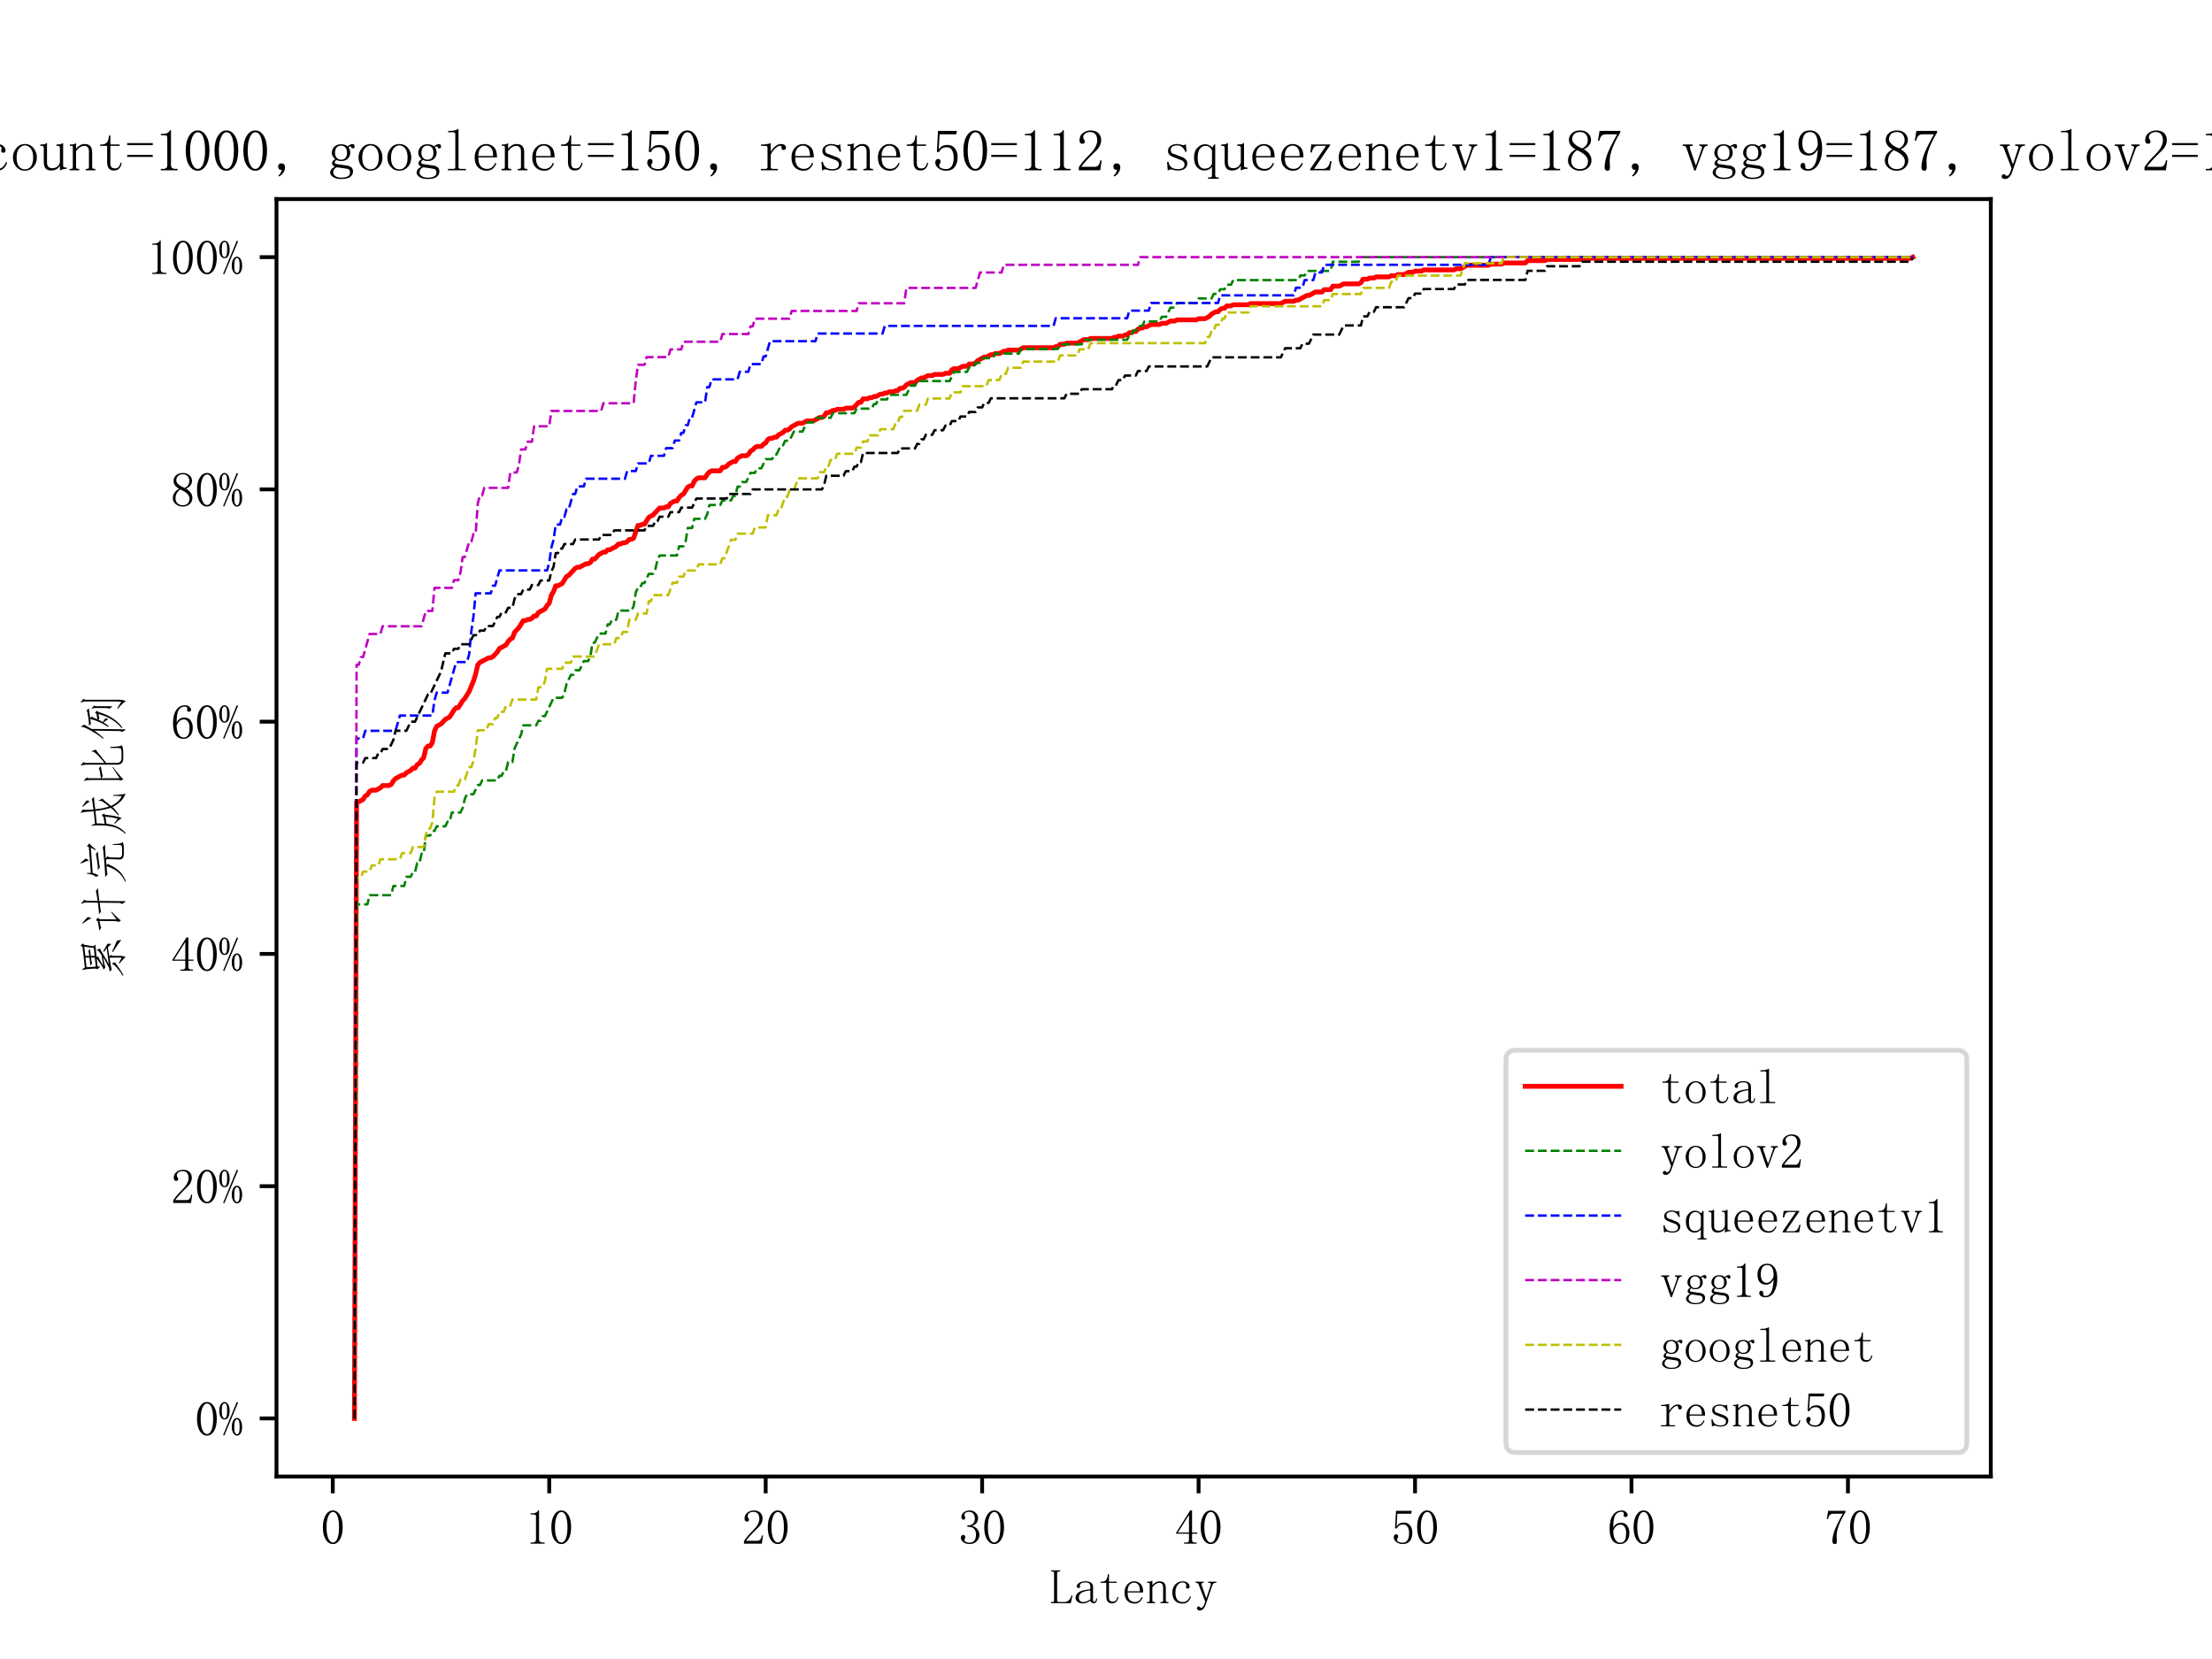 <?xml version="1.0" encoding="utf-8" standalone="no"?>
<!DOCTYPE svg PUBLIC "-//W3C//DTD SVG 1.1//EN"
  "http://www.w3.org/Graphics/SVG/1.1/DTD/svg11.dtd">
<svg xmlns:xlink="http://www.w3.org/1999/xlink" width="460.8pt" height="345.6pt" viewBox="0 0 460.8 345.6" xmlns="http://www.w3.org/2000/svg" version="1.1">
 <defs>
  <style type="text/css">*{stroke-linejoin: round; stroke-linecap: butt}</style>
 </defs>
 <g id="figure_1">
  <g id="patch_1">
   <path d="M 0 345.6 
L 460.8 345.6 
L 460.8 0 
L 0 0 
z
" style="fill: #ffffff"/>
  </g>
  <g id="axes_1">
   <g id="patch_2">
    <path d="M 57.6 307.584 
L 414.72 307.584 
L 414.72 41.472 
L 57.6 41.472 
z
" style="fill: #ffffff"/>
   </g>
   <g id="matplotlib.axis_1">
    <g id="xtick_1">
     <g id="line2d_1">
      <defs>
       <path id="m933dfa17a2" d="M 0 0 
L 0 3.5 
" style="stroke: #000000; stroke-width: 0.8"/>
      </defs>
      <g>
       <use xlink:href="#m933dfa17a2" x="69.324" y="307.584" style="stroke: #000000; stroke-width: 0.8"/>
      </g>
     </g>
     <g id="text_1">
      <!-- 0 -->
      <g transform="translate(66.824 321.576) scale(0.1 -0.1)">
       <defs>
        <path id="FangSong-30" d="M 1575 4125 
Q 1225 4125 987 3587 
Q 750 3050 750 2150 
Q 750 1200 987 675 
Q 1225 150 1575 150 
Q 1950 150 2162 675 
Q 2375 1200 2375 2150 
Q 2375 3050 2175 3587 
Q 1975 4125 1575 4125 
z
M 1575 -50 
Q 1025 -50 650 525 
Q 275 1100 275 2150 
Q 275 3125 637 3725 
Q 1000 4325 1575 4325 
Q 2125 4325 2487 3750 
Q 2850 3175 2850 2150 
Q 2850 1125 2487 537 
Q 2125 -50 1575 -50 
z
" transform="scale(0.016)"/>
       </defs>
       <use xlink:href="#FangSong-30"/>
      </g>
     </g>
    </g>
    <g id="xtick_2">
     <g id="line2d_2">
      <g>
       <use xlink:href="#m933dfa17a2" x="114.415" y="307.584" style="stroke: #000000; stroke-width: 0.8"/>
      </g>
     </g>
     <g id="text_2">
      <!-- 10 -->
      <g transform="translate(109.415 321.576) scale(0.1 -0.1)">
       <defs>
        <path id="FangSong-31" d="M 1800 4350 
L 1800 550 
Q 1800 350 1925 250 
Q 2050 150 2275 150 
L 2525 150 
L 2525 0 
L 700 0 
L 700 150 
L 925 150 
Q 1175 150 1287 250 
Q 1400 350 1400 550 
L 1400 3575 
Q 1400 3675 1337 3737 
Q 1275 3800 1150 3800 
L 700 3800 
L 700 3950 
L 925 3950 
Q 1225 3950 1412 4050 
Q 1600 4150 1700 4350 
L 1800 4350 
z
" transform="scale(0.016)"/>
       </defs>
       <use xlink:href="#FangSong-31"/>
       <use xlink:href="#FangSong-30" x="50"/>
      </g>
     </g>
    </g>
    <g id="xtick_3">
     <g id="line2d_3">
      <g>
       <use xlink:href="#m933dfa17a2" x="159.505" y="307.584" style="stroke: #000000; stroke-width: 0.8"/>
      </g>
     </g>
     <g id="text_3">
      <!-- 20 -->
      <g transform="translate(154.505 321.576) scale(0.1 -0.1)">
       <defs>
        <path id="FangSong-32" d="M 2300 3225 
Q 2300 3675 2100 3912 
Q 1900 4150 1500 4150 
Q 1200 4150 987 3987 
Q 775 3825 775 3575 
Q 775 3425 862 3325 
Q 950 3225 950 3125 
Q 950 3000 887 2937 
Q 825 2875 700 2875 
Q 550 2875 462 2962 
Q 375 3050 375 3250 
Q 375 3775 750 4050 
Q 1125 4325 1550 4325 
Q 2150 4325 2437 4025 
Q 2725 3725 2725 3275 
Q 2725 2975 2587 2675 
Q 2450 2375 2150 2100 
Q 1425 1400 1037 962 
Q 650 525 575 375 
L 2050 375 
Q 2275 375 2425 550 
Q 2575 725 2625 1075 
L 2775 1075 
L 2625 0 
L 300 0 
L 300 325 
Q 425 550 712 900 
Q 1000 1250 1475 1725 
Q 1900 2150 2100 2525 
Q 2300 2900 2300 3225 
z
" transform="scale(0.016)"/>
       </defs>
       <use xlink:href="#FangSong-32"/>
       <use xlink:href="#FangSong-30" x="50"/>
      </g>
     </g>
    </g>
    <g id="xtick_4">
     <g id="line2d_4">
      <g>
       <use xlink:href="#m933dfa17a2" x="204.596" y="307.584" style="stroke: #000000; stroke-width: 0.8"/>
      </g>
     </g>
     <g id="text_4">
      <!-- 30 -->
      <g transform="translate(199.596 321.576) scale(0.1 -0.1)">
       <defs>
        <path id="FangSong-33" d="M 2775 1150 
Q 2775 675 2425 312 
Q 2075 -50 1450 -50 
Q 1000 -50 675 200 
Q 350 450 350 775 
Q 350 925 450 1037 
Q 550 1150 650 1150 
Q 800 1150 862 1037 
Q 925 925 925 850 
Q 925 725 875 637 
Q 825 550 825 475 
Q 825 325 1012 225 
Q 1200 125 1425 125 
Q 1875 125 2100 387 
Q 2325 650 2325 1200 
Q 2325 1650 2087 1925 
Q 1850 2200 1200 2200 
L 1200 2375 
Q 1700 2375 1937 2612 
Q 2175 2850 2175 3275 
Q 2175 3625 1987 3887 
Q 1800 4150 1400 4150 
Q 1225 4150 1025 4062 
Q 825 3975 825 3775 
Q 825 3575 875 3525 
Q 925 3475 925 3400 
Q 925 3275 875 3200 
Q 825 3125 700 3125 
Q 600 3125 512 3200 
Q 425 3275 425 3475 
Q 425 3850 750 4087 
Q 1075 4325 1500 4325 
Q 2000 4325 2300 4012 
Q 2600 3700 2600 3350 
Q 2600 2975 2412 2712 
Q 2225 2450 1825 2325 
Q 2375 2125 2575 1800 
Q 2775 1475 2775 1150 
z
" transform="scale(0.016)"/>
       </defs>
       <use xlink:href="#FangSong-33"/>
       <use xlink:href="#FangSong-30" x="50"/>
      </g>
     </g>
    </g>
    <g id="xtick_5">
     <g id="line2d_5">
      <g>
       <use xlink:href="#m933dfa17a2" x="249.687" y="307.584" style="stroke: #000000; stroke-width: 0.8"/>
      </g>
     </g>
     <g id="text_5">
      <!-- 40 -->
      <g transform="translate(244.687 321.576) scale(0.1 -0.1)">
       <defs>
        <path id="FangSong-34" d="M 2275 475 
Q 2275 300 2375 225 
Q 2475 150 2650 150 
L 2875 150 
L 2875 0 
L 1225 0 
L 1225 150 
L 1500 150 
Q 1700 150 1787 225 
Q 1875 300 1875 475 
L 1875 1300 
L 200 1300 
L 200 1425 
L 2025 4325 
L 2275 4325 
L 2275 1450 
L 2950 1450 
L 2950 1300 
L 2275 1300 
L 2275 475 
z
M 1850 3700 
L 425 1450 
L 1875 1450 
L 1875 3700 
L 1850 3700 
z
" transform="scale(0.016)"/>
       </defs>
       <use xlink:href="#FangSong-34"/>
       <use xlink:href="#FangSong-30" x="50"/>
      </g>
     </g>
    </g>
    <g id="xtick_6">
     <g id="line2d_6">
      <g>
       <use xlink:href="#m933dfa17a2" x="294.778" y="307.584" style="stroke: #000000; stroke-width: 0.8"/>
      </g>
     </g>
     <g id="text_6">
      <!-- 50 -->
      <g transform="translate(289.778 321.576) scale(0.1 -0.1)">
       <defs>
        <path id="FangSong-35" d="M 1700 2750 
Q 2175 2750 2475 2387 
Q 2775 2025 2775 1425 
Q 2775 750 2462 350 
Q 2150 -50 1500 -50 
Q 1050 -50 700 212 
Q 350 475 350 850 
Q 350 1000 437 1112 
Q 525 1225 675 1225 
Q 825 1225 875 1125 
Q 925 1025 925 950 
Q 925 800 850 712 
Q 775 625 775 525 
Q 775 325 1012 225 
Q 1250 125 1525 125 
Q 1925 125 2137 450 
Q 2350 775 2350 1375 
Q 2350 1875 2162 2187 
Q 1975 2500 1600 2500 
Q 1325 2500 1125 2400 
Q 925 2300 750 1975 
L 525 2000 
L 650 4275 
L 2700 4275 
L 2625 3900 
L 825 3900 
L 725 2250 
Q 975 2600 1212 2675 
Q 1450 2750 1700 2750 
z
" transform="scale(0.016)"/>
       </defs>
       <use xlink:href="#FangSong-35"/>
       <use xlink:href="#FangSong-30" x="50"/>
      </g>
     </g>
    </g>
    <g id="xtick_7">
     <g id="line2d_7">
      <g>
       <use xlink:href="#m933dfa17a2" x="339.869" y="307.584" style="stroke: #000000; stroke-width: 0.8"/>
      </g>
     </g>
     <g id="text_7">
      <!-- 60 -->
      <g transform="translate(334.869 321.576) scale(0.1 -0.1)">
       <defs>
        <path id="FangSong-36" d="M 750 1700 
Q 750 950 1012 537 
Q 1275 125 1650 125 
Q 2025 125 2225 400 
Q 2425 675 2425 1425 
Q 2425 1925 2212 2200 
Q 2000 2475 1700 2475 
Q 1425 2475 1187 2312 
Q 950 2150 750 1700 
z
M 1725 2725 
Q 2325 2725 2587 2325 
Q 2850 1925 2850 1425 
Q 2850 675 2487 312 
Q 2125 -50 1650 -50 
Q 975 -50 625 462 
Q 275 975 275 1950 
Q 275 3100 700 3712 
Q 1125 4325 1850 4325 
Q 2200 4325 2412 4125 
Q 2625 3925 2625 3775 
Q 2625 3625 2562 3550 
Q 2500 3475 2350 3475 
Q 2225 3475 2162 3537 
Q 2100 3600 2100 3725 
Q 2100 3775 2112 3825 
Q 2125 3875 2125 3925 
Q 2125 4025 2050 4087 
Q 1975 4150 1775 4150 
Q 1350 4150 1050 3762 
Q 750 3375 750 2075 
Q 900 2400 1162 2562 
Q 1425 2725 1725 2725 
z
" transform="scale(0.016)"/>
       </defs>
       <use xlink:href="#FangSong-36"/>
       <use xlink:href="#FangSong-30" x="50"/>
      </g>
     </g>
    </g>
    <g id="xtick_8">
     <g id="line2d_8">
      <g>
       <use xlink:href="#m933dfa17a2" x="384.96" y="307.584" style="stroke: #000000; stroke-width: 0.8"/>
      </g>
     </g>
     <g id="text_8">
      <!-- 70 -->
      <g transform="translate(379.96 321.576) scale(0.1 -0.1)">
       <defs>
        <path id="FangSong-37" d="M 2800 4100 
Q 2275 3250 1962 2437 
Q 1650 1625 1650 1025 
Q 1650 925 1662 737 
Q 1675 550 1675 300 
Q 1675 100 1612 25 
Q 1550 -50 1400 -50 
Q 1275 -50 1187 37 
Q 1100 125 1100 350 
Q 1100 825 1312 1525 
Q 1525 2225 2450 3900 
L 1200 3900 
Q 925 3900 762 3725 
Q 600 3550 525 3200 
L 375 3225 
L 550 4275 
L 2800 4275 
L 2800 4100 
z
" transform="scale(0.016)"/>
       </defs>
       <use xlink:href="#FangSong-37"/>
       <use xlink:href="#FangSong-30" x="50"/>
      </g>
     </g>
    </g>
    <g id="text_9">
     <!-- Latency -->
     <g transform="translate(218.66 333.975) scale(0.1 -0.1)">
      <defs>
       <path id="FangSong-4c" d="M 975 350 
Q 975 250 1037 200 
Q 1100 150 1200 150 
L 1875 150 
Q 2225 150 2475 362 
Q 2725 575 2850 1025 
L 2975 975 
L 2750 0 
L 175 0 
L 175 150 
L 350 150 
Q 475 150 525 200 
Q 575 250 575 350 
L 575 3925 
Q 575 4025 525 4075 
Q 475 4125 350 4125 
L 200 4125 
L 200 4275 
L 1375 4275 
L 1375 4125 
L 1200 4125 
Q 1100 4125 1037 4075 
Q 975 4025 975 3925 
L 975 350 
z
" transform="scale(0.016)"/>
       <path id="FangSong-61" d="M 1200 -25 
Q 750 -25 500 187 
Q 250 400 250 675 
Q 250 1125 637 1412 
Q 1025 1700 2175 1825 
L 2175 2125 
Q 2175 2375 2062 2537 
Q 1950 2700 1550 2700 
Q 1125 2700 950 2562 
Q 775 2425 825 2275 
Q 875 2175 825 2075 
Q 775 1975 625 1975 
Q 525 1975 462 2037 
Q 400 2100 400 2225 
Q 400 2450 725 2650 
Q 1050 2850 1525 2850 
Q 2025 2850 2275 2662 
Q 2525 2475 2525 2125 
L 2525 475 
Q 2525 275 2562 237 
Q 2600 200 2700 200 
Q 2825 200 2875 312 
Q 2925 425 2925 625 
L 3050 625 
Q 3050 275 2925 137 
Q 2800 0 2600 0 
Q 2425 0 2325 75 
Q 2225 150 2175 325 
Q 1925 150 1712 62 
Q 1500 -25 1200 -25 
z
M 675 750 
Q 675 525 812 337 
Q 950 150 1250 150 
Q 1475 150 1700 237 
Q 1925 325 2175 500 
L 2175 1675 
Q 1325 1575 1000 1337 
Q 675 1100 675 750 
z
" transform="scale(0.016)"/>
       <path id="FangSong-74" d="M 1475 800 
Q 1475 450 1600 325 
Q 1725 200 1975 200 
Q 2225 200 2375 362 
Q 2525 525 2575 825 
L 2700 775 
Q 2650 425 2437 200 
Q 2225 -25 1875 -25 
Q 1500 -25 1312 200 
Q 1125 425 1125 900 
L 1125 2650 
L 375 2650 
L 375 2800 
L 575 2800 
Q 875 2800 1062 2987 
Q 1250 3175 1300 3575 
L 1325 3775 
L 1475 3775 
L 1475 2800 
L 2475 2800 
L 2475 2650 
L 1475 2650 
L 1475 800 
z
" transform="scale(0.016)"/>
       <path id="FangSong-65" d="M 2375 1550 
Q 2400 2100 2187 2387 
Q 1975 2675 1625 2675 
Q 1250 2675 1012 2375 
Q 775 2075 775 1550 
L 2375 1550 
z
M 775 1400 
Q 775 725 1037 437 
Q 1300 150 1725 150 
Q 2050 150 2275 337 
Q 2500 525 2600 800 
L 2725 750 
Q 2650 475 2387 212 
Q 2125 -50 1675 -50 
Q 1100 -50 737 325 
Q 375 700 375 1400 
Q 375 2025 737 2437 
Q 1100 2850 1625 2850 
Q 2100 2850 2450 2525 
Q 2800 2200 2800 1400 
L 775 1400 
z
" transform="scale(0.016)"/>
       <path id="FangSong-6e" d="M 175 0 
L 175 150 
L 300 150 
Q 425 150 475 200 
Q 525 250 525 350 
L 525 2500 
Q 525 2575 500 2612 
Q 475 2650 400 2650 
L 200 2650 
L 200 2800 
L 375 2800 
Q 500 2800 612 2825 
Q 725 2850 825 2925 
L 875 2925 
L 875 2350 
Q 1100 2600 1325 2725 
Q 1550 2850 1800 2850 
Q 2225 2850 2425 2625 
Q 2625 2400 2625 1950 
L 2625 350 
Q 2625 250 2687 200 
Q 2750 150 2850 150 
L 2975 150 
L 2975 0 
L 1925 0 
L 1925 150 
L 2050 150 
Q 2175 150 2225 200 
Q 2275 250 2275 350 
L 2275 2025 
Q 2275 2325 2150 2487 
Q 2025 2650 1775 2650 
Q 1550 2650 1312 2500 
Q 1075 2350 875 2075 
L 875 350 
Q 875 250 937 200 
Q 1000 150 1100 150 
L 1225 150 
L 1225 0 
L 175 0 
z
" transform="scale(0.016)"/>
       <path id="FangSong-63" d="M 2125 2125 
Q 2125 2200 2137 2225 
Q 2150 2250 2175 2325 
Q 2200 2425 2075 2562 
Q 1950 2700 1650 2700 
Q 1275 2700 1012 2337 
Q 750 1975 750 1375 
Q 750 825 975 487 
Q 1200 150 1725 150 
Q 2075 150 2312 375 
Q 2550 600 2650 900 
L 2775 850 
Q 2675 475 2400 212 
Q 2125 -50 1650 -50 
Q 1050 -50 700 325 
Q 350 700 350 1400 
Q 350 2025 725 2437 
Q 1100 2850 1700 2850 
Q 2125 2850 2362 2625 
Q 2600 2400 2600 2175 
Q 2600 2025 2537 1962 
Q 2475 1900 2350 1900 
Q 2250 1900 2187 1962 
Q 2125 2025 2125 2125 
z
" transform="scale(0.016)"/>
       <path id="FangSong-79" d="M 1625 700 
L 1675 700 
L 2225 2375 
Q 2275 2500 2212 2575 
Q 2150 2650 2050 2650 
L 1900 2650 
L 1900 2800 
L 2950 2800 
L 2950 2650 
L 2800 2650 
Q 2700 2650 2600 2575 
Q 2500 2500 2450 2375 
L 1600 -100 
Q 1475 -500 1287 -712 
Q 1100 -925 800 -950 
Q 650 -950 537 -875 
Q 425 -800 425 -675 
Q 425 -575 487 -500 
Q 550 -425 675 -425 
Q 775 -425 837 -525 
Q 900 -625 1050 -587 
Q 1200 -550 1250 -425 
Q 1300 -350 1375 -162 
Q 1450 25 1500 225 
L 650 2425 
Q 625 2525 537 2587 
Q 450 2650 350 2650 
L 250 2650 
L 250 2800 
L 1300 2800 
L 1300 2650 
L 1200 2650 
Q 1100 2650 1050 2587 
Q 1000 2525 1025 2400 
L 1625 700 
z
" transform="scale(0.016)"/>
      </defs>
      <use xlink:href="#FangSong-4c"/>
      <use xlink:href="#FangSong-61" x="50"/>
      <use xlink:href="#FangSong-74" x="100"/>
      <use xlink:href="#FangSong-65" x="150"/>
      <use xlink:href="#FangSong-6e" x="200"/>
      <use xlink:href="#FangSong-63" x="250"/>
      <use xlink:href="#FangSong-79" x="300"/>
     </g>
    </g>
   </g>
   <g id="matplotlib.axis_2">
    <g id="ytick_1">
     <g id="line2d_9">
      <defs>
       <path id="ma0c7567112" d="M 0 0 
L -3.5 0 
" style="stroke: #000000; stroke-width: 0.8"/>
      </defs>
      <g>
       <use xlink:href="#ma0c7567112" x="57.6" y="295.488" style="stroke: #000000; stroke-width: 0.8"/>
      </g>
     </g>
     <g id="text_10">
      <!-- 0% -->
      <g transform="translate(40.6 298.984) scale(0.1 -0.1)">
       <defs>
        <path id="FangSong-25" d="M 725 4150 
Q 575 4150 475 3950 
Q 375 3750 375 3200 
Q 375 2575 487 2387 
Q 600 2200 725 2200 
Q 900 2200 987 2425 
Q 1075 2650 1075 3200 
Q 1075 3650 1012 3900 
Q 950 4150 725 4150 
z
M 1400 3175 
Q 1400 2725 1250 2387 
Q 1100 2050 725 2050 
Q 425 2050 237 2350 
Q 50 2650 50 3175 
Q 50 3725 250 4025 
Q 450 4325 725 4325 
Q 1025 4325 1212 4012 
Q 1400 3700 1400 3175 
z
M 2700 1100 
Q 2700 1525 2625 1800 
Q 2550 2075 2350 2075 
Q 2200 2075 2100 1837 
Q 2000 1600 2000 1100 
Q 2000 475 2112 300 
Q 2225 125 2350 125 
Q 2525 125 2612 337 
Q 2700 550 2700 1100 
z
M 3025 1075 
Q 3025 575 2850 262 
Q 2675 -50 2350 -50 
Q 2075 -50 1875 262 
Q 1675 575 1675 1075 
Q 1675 1625 1875 1937 
Q 2075 2250 2350 2250 
Q 2650 2250 2837 1925 
Q 3025 1600 3025 1075 
z
M 2500 4250 
L 700 -50 
L 550 25 
L 2325 4325 
L 2500 4250 
z
" transform="scale(0.016)"/>
       </defs>
       <use xlink:href="#FangSong-30"/>
       <use xlink:href="#FangSong-25" x="50"/>
      </g>
     </g>
    </g>
    <g id="ytick_2">
     <g id="line2d_10">
      <g>
       <use xlink:href="#ma0c7567112" x="57.6" y="247.104" style="stroke: #000000; stroke-width: 0.8"/>
      </g>
     </g>
     <g id="text_11">
      <!-- 20% -->
      <g transform="translate(35.6 250.6) scale(0.1 -0.1)">
       <use xlink:href="#FangSong-32"/>
       <use xlink:href="#FangSong-30" x="50"/>
       <use xlink:href="#FangSong-25" x="100"/>
      </g>
     </g>
    </g>
    <g id="ytick_3">
     <g id="line2d_11">
      <g>
       <use xlink:href="#ma0c7567112" x="57.6" y="198.72" style="stroke: #000000; stroke-width: 0.8"/>
      </g>
     </g>
     <g id="text_12">
      <!-- 40% -->
      <g transform="translate(35.6 202.216) scale(0.1 -0.1)">
       <use xlink:href="#FangSong-34"/>
       <use xlink:href="#FangSong-30" x="50"/>
       <use xlink:href="#FangSong-25" x="100"/>
      </g>
     </g>
    </g>
    <g id="ytick_4">
     <g id="line2d_12">
      <g>
       <use xlink:href="#ma0c7567112" x="57.6" y="150.336" style="stroke: #000000; stroke-width: 0.8"/>
      </g>
     </g>
     <g id="text_13">
      <!-- 60% -->
      <g transform="translate(35.6 153.832) scale(0.1 -0.1)">
       <use xlink:href="#FangSong-36"/>
       <use xlink:href="#FangSong-30" x="50"/>
       <use xlink:href="#FangSong-25" x="100"/>
      </g>
     </g>
    </g>
    <g id="ytick_5">
     <g id="line2d_13">
      <g>
       <use xlink:href="#ma0c7567112" x="57.6" y="101.952" style="stroke: #000000; stroke-width: 0.8"/>
      </g>
     </g>
     <g id="text_14">
      <!-- 80% -->
      <g transform="translate(35.6 105.448) scale(0.1 -0.1)">
       <defs>
        <path id="FangSong-38" d="M 600 1025 
Q 600 625 862 375 
Q 1125 125 1525 125 
Q 2000 125 2212 375 
Q 2425 625 2425 1000 
Q 2425 1325 2125 1625 
Q 1825 1925 1225 2175 
Q 925 1975 762 1675 
Q 600 1375 600 1025 
z
M 2800 1075 
Q 2800 600 2450 275 
Q 2100 -50 1525 -50 
Q 1000 -50 625 275 
Q 250 600 250 1025 
Q 250 1450 462 1750 
Q 675 2050 1075 2275 
Q 725 2450 537 2712 
Q 350 2975 350 3300 
Q 350 3725 675 4025 
Q 1000 4325 1575 4325 
Q 2100 4325 2425 4025 
Q 2750 3725 2750 3300 
Q 2750 3000 2562 2737 
Q 2375 2475 1975 2275 
Q 2400 2025 2600 1725 
Q 2800 1425 2800 1075 
z
M 2400 3275 
Q 2400 3625 2200 3887 
Q 2000 4150 1575 4150 
Q 1100 4150 900 3900 
Q 700 3650 700 3375 
Q 700 3100 987 2837 
Q 1275 2575 1800 2375 
Q 2100 2525 2250 2750 
Q 2400 2975 2400 3275 
z
" transform="scale(0.016)"/>
       </defs>
       <use xlink:href="#FangSong-38"/>
       <use xlink:href="#FangSong-30" x="50"/>
       <use xlink:href="#FangSong-25" x="100"/>
      </g>
     </g>
    </g>
    <g id="ytick_6">
     <g id="line2d_14">
      <g>
       <use xlink:href="#ma0c7567112" x="57.6" y="53.568" style="stroke: #000000; stroke-width: 0.8"/>
      </g>
     </g>
     <g id="text_15">
      <!-- 100% -->
      <g transform="translate(30.6 57.064) scale(0.1 -0.1)">
       <use xlink:href="#FangSong-31"/>
       <use xlink:href="#FangSong-30" x="50"/>
       <use xlink:href="#FangSong-30" x="100"/>
       <use xlink:href="#FangSong-25" x="150"/>
      </g>
     </g>
    </g>
    <g id="text_16">
     <!-- 累计完成比例 -->
     <g transform="translate(25.155 204.528) rotate(-90) scale(0.1 -0.1)">
      <defs>
       <path id="FangSong-7d2f" d="M 4525 4975 
L 4700 5225 
L 5000 4950 
L 4825 4775 
L 4625 3550 
L 4850 3300 
L 3175 3150 
L 3375 2975 
Q 3200 2925 2862 2725 
Q 2525 2525 2075 2275 
L 3475 2500 
Q 3750 2675 3900 2800 
Q 4050 2925 4100 3075 
L 4175 3100 
L 4325 2700 
Q 4200 2675 3500 2237 
Q 2800 1800 2275 1550 
L 4375 1825 
L 3900 2175 
L 4000 2275 
Q 4625 1900 4950 1725 
Q 4975 1475 4925 1225 
Q 4800 1375 4500 1675 
L 3250 1475 
L 3525 1300 
Q 3375 1200 3375 875 
L 3375 25 
Q 3375 -325 3225 -625 
Q 2975 -325 2400 150 
L 2450 250 
L 3050 -75 
Q 3150 -125 3150 0 
L 3150 925 
Q 3150 1300 3125 1450 
Q 1875 1275 1575 1175 
L 1325 1425 
L 1850 1550 
Q 2175 1700 3250 2300 
Q 2075 2100 1875 2000 
L 1575 2250 
L 1800 2300 
Q 2150 2475 3025 3125 
L 2000 3025 
Q 2000 2675 1950 2700 
Q 1900 2725 1650 3025 
Q 1725 3250 1725 3425 
L 1650 4400 
Q 1625 4675 1525 4950 
L 1625 5000 
L 1875 4675 
L 4525 4975 
z
M 3150 3375 
L 3150 3875 
Q 2525 3800 2400 3725 
L 2100 3975 
Q 2500 3975 3150 4075 
L 3150 4600 
L 1900 4450 
L 1975 3250 
L 3150 3375 
z
M 3375 4100 
Q 3950 4175 4025 4225 
L 4275 4000 
Q 3950 3975 3375 3900 
L 3375 3400 
L 4400 3500 
L 4575 4750 
L 3375 4600 
L 3375 4100 
z
M 5450 -75 
Q 4975 325 3875 1025 
L 3950 1125 
Q 4850 700 5350 500 
Q 5425 250 5450 -75 
z
M 800 -250 
Q 1350 75 1825 500 
Q 2300 925 2325 1125 
L 2400 1150 
L 2550 725 
Q 2425 700 2075 425 
Q 1725 150 875 -350 
L 800 -250 
z
" transform="scale(0.016)"/>
       <path id="FangSong-8ba1" d="M 4075 4200 
Q 4100 4825 3900 5100 
L 3975 5150 
L 4450 4725 
Q 4275 4600 4300 4200 
L 4275 3000 
Q 5525 3200 5575 3250 
L 5950 2950 
Q 5725 2975 4275 2800 
L 4250 -425 
Q 4250 -700 4150 -575 
L 3875 -150 
Q 4050 50 4025 300 
L 4050 2750 
Q 2975 2625 2900 2575 
L 2525 2825 
Q 2850 2825 4050 2975 
L 4075 4200 
z
M 1775 3250 
L 2100 2950 
L 1900 2750 
L 1875 550 
L 2825 1250 
L 2875 1175 
Q 1875 250 1750 -25 
L 1525 275 
Q 1625 375 1650 625 
L 1675 2775 
Q 900 2625 750 2550 
L 425 2800 
Q 850 2825 1650 3000 
L 1775 3250 
z
M 2025 3800 
Q 1825 4300 1325 4950 
L 1375 5025 
Q 1925 4575 2175 4300 
Q 2125 4000 2025 3800 
z
" transform="scale(0.016)"/>
       <path id="FangSong-5b8c" d="M 5375 2050 
Q 4925 2050 3550 1950 
L 3850 1750 
Q 3725 1600 3700 1375 
L 3675 275 
Q 3650 -125 4075 -175 
L 4925 -175 
Q 5300 -150 5312 62 
Q 5325 275 5325 1025 
L 5425 1025 
Q 5450 750 5475 337 
Q 5500 -75 5700 -275 
Q 5400 -375 5000 -400 
L 4075 -400 
Q 3425 -350 3425 150 
L 3475 1450 
Q 3475 1775 3425 1925 
L 2675 1850 
L 2875 1650 
Q 2750 1550 2600 1200 
Q 2450 850 2025 312 
Q 1600 -225 600 -675 
L 550 -575 
Q 1525 -100 1987 625 
Q 2450 1350 2525 1850 
Q 1550 1775 1500 1725 
L 1150 2025 
Q 1625 2025 3212 2150 
Q 4800 2275 5000 2350 
L 5375 2050 
z
M 1650 3650 
Q 1550 3125 1325 2875 
L 1150 3250 
Q 1450 3425 1575 4400 
L 1675 4400 
L 1675 3900 
L 5025 4150 
L 5175 4400 
L 5525 4075 
Q 5375 4050 4725 3250 
L 4650 3325 
L 4975 3900 
L 1650 3650 
z
M 4475 2975 
Q 4225 2975 3412 2875 
Q 2600 2775 2400 2725 
L 2050 2975 
Q 2575 2975 3200 3075 
Q 3825 3175 4150 3225 
L 4475 2975 
z
M 3550 4575 
Q 3475 4350 3300 4150 
Q 3225 4475 2900 5200 
L 2975 5250 
Q 3350 4825 3550 4575 
z
" transform="scale(0.016)"/>
       <path id="FangSong-6210" d="M 5575 975 
Q 5600 -150 5750 -625 
Q 4650 -225 4000 1075 
Q 3625 650 2975 225 
L 2925 325 
Q 3525 825 3900 1300 
Q 3600 2275 3500 3300 
L 1875 3125 
Q 1875 2625 1825 2100 
L 2725 2250 
L 2875 2475 
L 3175 2225 
L 3000 2050 
Q 2850 475 2575 -125 
Q 2225 400 1825 775 
L 1875 850 
L 2475 400 
Q 2650 875 2750 2000 
L 1825 1850 
Q 1675 250 600 -650 
L 525 -600 
Q 1250 250 1425 987 
Q 1600 1725 1625 2612 
Q 1650 3500 1550 3800 
L 1625 3825 
L 1850 3350 
L 3450 3525 
Q 3400 4150 3375 4562 
Q 3350 4975 3225 5200 
L 3275 5225 
L 3725 4900 
Q 3625 4925 3637 4575 
Q 3650 4225 3675 3550 
Q 4900 3700 5050 3775 
L 5325 3475 
Q 4775 3475 3725 3325 
Q 3775 2425 4075 1525 
Q 4500 2025 4687 2325 
Q 4875 2625 4800 2850 
L 4875 2875 
L 5125 2325 
Q 5075 2400 4850 2125 
Q 4625 1850 4150 1275 
Q 4625 225 5425 -125 
L 5475 975 
L 5575 975 
z
M 4100 5000 
Q 4525 4700 4875 4450 
Q 4825 4250 4750 4025 
Q 4400 4525 4025 4950 
L 4100 5000 
z
" transform="scale(0.016)"/>
       <path id="FangSong-6bd4" d="M 3500 2125 
Q 3925 2425 4487 2975 
Q 5050 3525 4950 3750 
L 5025 3775 
L 5250 3225 
Q 5175 3250 4875 3000 
Q 4575 2750 4287 2525 
Q 4000 2300 3500 1900 
L 3500 575 
Q 3475 -100 4150 -100 
L 4800 -100 
Q 5275 -100 5375 12 
Q 5475 125 5450 1350 
L 5575 1350 
Q 5600 825 5637 412 
Q 5675 0 5800 -175 
Q 5375 -325 4800 -325 
L 4150 -325 
Q 3225 -350 3275 550 
L 3275 4300 
Q 3275 4875 3150 5150 
L 3200 5200 
L 3625 4850 
Q 3475 4825 3500 4250 
L 3500 2125 
z
M 1500 2575 
Q 1900 2625 2337 2712 
Q 2775 2800 2800 2850 
L 3075 2600 
Q 2875 2575 2350 2475 
Q 1825 2375 1775 2325 
L 1500 2525 
L 1500 150 
L 2925 1075 
L 2975 1025 
Q 1550 -75 1375 -350 
L 1200 0 
Q 1275 75 1275 350 
L 1275 3925 
Q 1275 4475 1150 4750 
L 1200 4800 
L 1625 4400 
Q 1475 4375 1500 3925 
L 1500 2575 
z
" transform="scale(0.016)"/>
       <path id="FangSong-4f8b" d="M 3050 2000 
Q 3025 1800 2975 1600 
Q 2775 1900 2525 2250 
Q 2300 1875 2025 1550 
L 1925 1625 
Q 2675 2725 2975 3975 
Q 2475 3925 2375 3875 
L 2050 4125 
Q 2375 4125 3162 4225 
Q 3950 4325 4100 4450 
L 4350 4125 
Q 4050 4150 3100 3975 
L 3300 3700 
Q 3200 3675 3125 3525 
Q 3050 3375 2925 3050 
L 3625 3150 
L 3775 3350 
L 4050 3075 
L 3875 2900 
Q 3300 825 1850 -225 
L 1800 -100 
Q 3100 975 3625 2900 
Q 3150 2825 3025 2775 
L 2875 2925 
Q 2775 2675 2575 2350 
Q 2900 2125 3050 2000 
z
M 1275 -150 
Q 1425 25 1400 225 
L 1450 3425 
Q 1025 2800 475 2225 
L 400 2325 
Q 875 2850 1450 3887 
Q 2025 4925 1925 5150 
L 2000 5175 
L 2250 4700 
Q 2200 4725 2062 4475 
Q 1925 4225 1675 3800 
L 1625 -325 
Q 1650 -675 1525 -600 
L 1275 -150 
z
M 5475 250 
Q 5475 -300 5300 -650 
Q 4900 -100 4300 375 
L 4350 475 
L 5200 -75 
Q 5250 250 5250 575 
L 5250 4350 
Q 5275 4950 5100 5150 
L 5175 5225 
L 5600 4850 
Q 5450 4775 5475 4325 
L 5475 250 
z
M 4300 1525 
Q 4400 1650 4400 1900 
L 4400 3075 
Q 4425 3525 4300 3750 
L 4350 3800 
L 4725 3450 
Q 4600 3350 4625 3025 
L 4625 1375 
Q 4625 1050 4550 1125 
L 4300 1525 
z
" transform="scale(0.016)"/>
      </defs>
      <use xlink:href="#FangSong-7d2f"/>
      <use xlink:href="#FangSong-8ba1" x="100"/>
      <use xlink:href="#FangSong-5b8c" x="200"/>
      <use xlink:href="#FangSong-6210" x="300"/>
      <use xlink:href="#FangSong-6bd4" x="400"/>
      <use xlink:href="#FangSong-4f8b" x="500"/>
     </g>
    </g>
   </g>
   <g id="line2d_15">
    <path d="M 73.833 295.488 
L 74.284 167.028 
L 74.735 167.028 
L 75.636 166.545 
L 76.087 165.819 
L 76.538 165.577 
L 76.989 164.851 
L 77.44 164.609 
L 78.342 164.609 
L 79.244 164.125 
L 79.695 163.642 
L 81.047 163.642 
L 81.498 163.4 
L 81.949 162.674 
L 82.4 162.19 
L 83.753 161.464 
L 84.204 161.464 
L 84.655 160.98 
L 85.556 160.497 
L 86.007 160.013 
L 86.458 160.013 
L 86.909 159.287 
L 87.36 159.045 
L 87.811 158.319 
L 88.262 157.836 
L 88.713 155.9 
L 89.164 155.416 
L 89.615 155.416 
L 90.065 154.691 
L 90.516 152.271 
L 90.967 151.304 
L 91.869 150.82 
L 92.771 149.852 
L 93.673 149.368 
L 94.575 147.917 
L 95.025 147.433 
L 95.476 147.433 
L 96.378 145.981 
L 96.829 145.498 
L 97.731 144.046 
L 98.633 141.869 
L 99.084 140.417 
L 99.535 138.482 
L 99.985 137.998 
L 101.789 137.03 
L 102.24 137.03 
L 102.691 136.788 
L 103.593 135.821 
L 104.044 135.095 
L 105.396 134.369 
L 105.847 133.644 
L 106.298 133.16 
L 106.749 132.918 
L 107.2 131.708 
L 108.102 130.74 
L 109.004 129.289 
L 109.455 129.289 
L 109.905 129.047 
L 110.356 129.047 
L 110.807 128.805 
L 111.258 128.321 
L 111.709 128.321 
L 112.16 127.596 
L 113.513 126.87 
L 113.964 126.144 
L 114.415 125.66 
L 114.865 123.967 
L 115.316 123.241 
L 115.767 122.031 
L 116.218 122.031 
L 117.12 121.548 
L 118.022 120.096 
L 118.473 119.854 
L 119.825 118.403 
L 120.276 118.161 
L 120.727 118.161 
L 122.08 117.435 
L 122.531 117.435 
L 122.982 117.193 
L 123.433 116.467 
L 123.884 116.467 
L 124.785 115.5 
L 125.687 115.016 
L 126.138 115.016 
L 126.589 114.532 
L 127.04 114.532 
L 128.393 113.806 
L 128.844 113.322 
L 129.295 113.322 
L 129.745 113.08 
L 130.196 113.08 
L 130.647 112.838 
L 131.098 112.355 
L 131.549 112.355 
L 132 112.113 
L 132.902 109.452 
L 133.353 109.452 
L 133.804 109.21 
L 134.255 109.21 
L 135.156 107.758 
L 136.058 107.274 
L 137.411 105.823 
L 138.313 105.823 
L 138.764 105.581 
L 139.215 105.581 
L 139.665 104.855 
L 140.567 104.371 
L 141.018 104.371 
L 141.469 103.645 
L 141.92 103.162 
L 142.371 102.92 
L 143.273 101.468 
L 143.724 101.226 
L 144.175 101.226 
L 144.625 100.259 
L 145.076 99.775 
L 145.527 99.533 
L 146.88 99.533 
L 147.331 98.807 
L 147.782 98.323 
L 148.233 98.081 
L 150.036 98.081 
L 150.487 97.356 
L 150.938 97.356 
L 151.389 97.114 
L 151.84 96.63 
L 152.742 96.146 
L 153.193 96.146 
L 153.644 95.42 
L 154.545 94.936 
L 155.447 94.936 
L 155.898 94.694 
L 156.349 93.969 
L 156.8 93.727 
L 157.251 93.243 
L 157.702 93.001 
L 158.604 93.001 
L 159.055 92.517 
L 159.505 92.275 
L 159.956 91.549 
L 160.407 91.308 
L 160.858 91.308 
L 161.309 91.066 
L 161.76 91.066 
L 162.211 90.582 
L 163.113 90.098 
L 163.564 89.614 
L 164.015 89.614 
L 164.465 89.372 
L 164.916 88.888 
L 166.269 88.163 
L 167.171 88.163 
L 168.073 87.679 
L 169.425 87.679 
L 170.778 86.953 
L 171.229 86.953 
L 171.68 86.711 
L 172.131 85.985 
L 172.582 85.985 
L 173.484 85.501 
L 173.935 85.501 
L 174.385 85.26 
L 175.738 85.26 
L 176.189 85.018 
L 177.542 85.018 
L 177.993 84.776 
L 178.895 83.808 
L 179.345 83.808 
L 179.796 83.082 
L 180.698 83.082 
L 181.149 82.84 
L 181.6 82.84 
L 182.051 82.598 
L 182.502 82.598 
L 183.404 82.115 
L 183.855 82.115 
L 184.305 81.873 
L 184.756 81.873 
L 185.207 81.631 
L 186.109 81.631 
L 186.56 81.389 
L 187.011 81.389 
L 187.462 80.905 
L 187.913 80.905 
L 188.364 80.663 
L 188.815 80.179 
L 189.716 79.695 
L 190.618 79.695 
L 191.069 79.212 
L 191.971 78.728 
L 192.422 78.728 
L 193.324 78.244 
L 194.225 78.244 
L 194.676 78.002 
L 196.48 78.002 
L 196.931 77.76 
L 197.833 77.76 
L 198.284 77.034 
L 198.735 76.792 
L 199.636 76.792 
L 200.538 76.308 
L 201.44 76.308 
L 201.891 75.825 
L 202.793 75.825 
L 203.244 75.583 
L 203.695 75.099 
L 205.047 74.373 
L 205.498 74.373 
L 206.4 73.889 
L 206.851 73.889 
L 207.302 73.647 
L 208.204 73.647 
L 209.105 73.164 
L 209.556 73.164 
L 210.007 72.922 
L 212.262 72.922 
L 213.164 72.438 
L 219.476 72.438 
L 219.927 72.196 
L 220.378 72.196 
L 220.829 71.712 
L 221.731 71.712 
L 222.182 71.47 
L 224.436 71.47 
L 225.789 70.744 
L 226.691 70.744 
L 227.142 70.502 
L 231.651 70.502 
L 232.102 70.26 
L 232.553 70.26 
L 233.004 70.019 
L 233.905 70.019 
L 234.356 69.777 
L 234.807 69.777 
L 235.258 69.293 
L 235.709 69.293 
L 236.16 69.051 
L 236.611 69.051 
L 237.062 68.567 
L 237.513 68.325 
L 237.964 68.325 
L 238.415 68.083 
L 238.865 68.083 
L 239.767 67.599 
L 241.571 67.599 
L 242.022 67.357 
L 242.924 67.357 
L 243.825 66.874 
L 244.727 66.874 
L 245.178 66.632 
L 249.236 66.632 
L 249.687 66.39 
L 251.04 66.39 
L 251.942 65.906 
L 252.393 65.422 
L 253.295 64.938 
L 253.745 64.938 
L 254.196 64.454 
L 254.647 64.212 
L 255.098 64.212 
L 255.549 63.729 
L 256.451 63.729 
L 256.902 63.487 
L 260.058 63.487 
L 260.509 63.245 
L 266.822 63.245 
L 267.724 62.761 
L 269.527 62.761 
L 269.978 62.519 
L 270.429 62.519 
L 272.233 61.551 
L 272.684 61.551 
L 274.036 60.826 
L 275.389 60.826 
L 275.84 60.342 
L 277.193 60.342 
L 277.644 59.616 
L 278.996 59.616 
L 279.898 59.132 
L 283.055 59.132 
L 283.505 58.89 
L 283.956 58.164 
L 284.858 58.164 
L 285.309 57.923 
L 286.211 57.923 
L 286.662 57.681 
L 289.367 57.681 
L 289.818 57.439 
L 290.72 57.439 
L 291.171 57.197 
L 292.524 57.197 
L 293.425 56.713 
L 294.327 56.713 
L 294.778 56.471 
L 296.131 56.471 
L 296.582 56.229 
L 302.895 56.229 
L 303.345 55.987 
L 304.247 55.987 
L 305.6 55.261 
L 310.109 55.261 
L 310.56 55.02 
L 312.815 55.02 
L 313.265 54.778 
L 317.775 54.778 
L 318.225 54.294 
L 321.833 54.294 
L 322.284 54.052 
L 329.047 54.052 
L 329.498 53.81 
L 398.036 53.81 
L 398.487 53.568 
L 398.487 53.568 
" clip-path="url(#p0f1c65ba16)" style="fill: none; stroke: #ff0000; stroke-linecap: square"/>
   </g>
   <g id="line2d_16">
    <path d="M 73.833 295.488 
L 74.284 188.393 
L 76.538 188.393 
L 76.989 186.481 
L 81.498 186.481 
L 81.949 184.568 
L 84.204 184.568 
L 84.655 182.656 
L 85.556 182.656 
L 86.007 181.7 
L 86.458 181.7 
L 86.909 179.787 
L 87.36 179.787 
L 87.811 177.875 
L 88.262 177.875 
L 88.713 174.05 
L 89.615 174.05 
L 90.065 173.094 
L 90.516 173.094 
L 90.967 172.137 
L 92.771 172.137 
L 93.222 171.181 
L 93.673 171.181 
L 94.124 169.269 
L 95.927 169.269 
L 96.378 168.313 
L 96.829 166.4 
L 97.28 165.444 
L 98.633 165.444 
L 99.535 163.532 
L 99.985 163.532 
L 100.436 162.575 
L 103.593 162.575 
L 104.044 161.619 
L 104.495 161.619 
L 104.945 160.663 
L 105.396 160.663 
L 105.847 158.751 
L 106.749 158.751 
L 107.2 155.882 
L 108.553 153.013 
L 109.004 151.101 
L 111.709 151.101 
L 112.16 150.145 
L 112.611 150.145 
L 113.062 149.189 
L 113.513 149.189 
L 115.316 145.364 
L 117.12 145.364 
L 117.571 144.408 
L 118.022 142.495 
L 118.924 140.583 
L 119.375 140.583 
L 119.825 139.626 
L 120.727 139.626 
L 121.629 137.714 
L 122.531 137.714 
L 122.982 136.758 
L 123.433 133.889 
L 123.884 133.889 
L 124.785 131.977 
L 126.138 131.977 
L 126.589 130.064 
L 127.04 130.064 
L 127.491 129.108 
L 128.393 129.108 
L 128.844 127.196 
L 131.549 127.196 
L 132 126.24 
L 132.451 123.371 
L 132.902 122.415 
L 133.353 122.415 
L 133.804 121.459 
L 134.255 121.459 
L 135.156 119.546 
L 136.058 119.546 
L 136.509 118.59 
L 136.96 116.678 
L 137.411 115.721 
L 141.018 115.721 
L 141.469 113.809 
L 142.371 113.809 
L 142.822 112.853 
L 143.273 109.984 
L 144.175 109.984 
L 144.625 108.072 
L 146.88 108.072 
L 147.331 107.116 
L 147.782 105.203 
L 150.036 105.203 
L 150.487 104.247 
L 152.291 104.247 
L 152.742 103.291 
L 153.193 103.291 
L 153.644 101.378 
L 154.095 101.378 
L 154.545 100.422 
L 155.447 100.422 
L 156.349 98.51 
L 157.251 98.51 
L 157.702 97.553 
L 158.604 97.553 
L 159.505 95.641 
L 160.858 95.641 
L 161.309 94.685 
L 161.76 94.685 
L 162.662 92.772 
L 163.113 92.772 
L 163.564 91.816 
L 164.465 91.816 
L 165.367 89.904 
L 167.171 89.904 
L 168.073 87.991 
L 169.425 87.991 
L 169.876 87.035 
L 173.033 87.035 
L 173.484 86.079 
L 177.993 86.079 
L 178.444 85.123 
L 181.6 85.123 
L 182.051 84.167 
L 182.502 84.167 
L 182.953 83.21 
L 184.756 83.21 
L 185.207 82.254 
L 188.815 82.254 
L 189.716 80.342 
L 190.618 80.342 
L 191.069 79.386 
L 197.833 79.386 
L 198.735 77.473 
L 201.44 77.473 
L 201.891 76.517 
L 202.793 76.517 
L 203.244 75.561 
L 204.145 75.561 
L 204.596 74.605 
L 206.851 74.605 
L 207.302 73.648 
L 212.262 73.648 
L 212.713 72.692 
L 220.378 72.692 
L 220.829 71.736 
L 225.338 71.736 
L 225.789 70.78 
L 234.807 70.78 
L 235.258 69.823 
L 235.709 69.823 
L 236.16 68.867 
L 236.611 68.867 
L 237.062 67.911 
L 237.964 67.911 
L 238.415 66.955 
L 241.571 66.955 
L 242.022 65.999 
L 242.924 65.999 
L 243.825 64.086 
L 244.727 64.086 
L 245.178 63.13 
L 249.236 63.13 
L 249.687 62.174 
L 252.393 62.174 
L 252.844 61.218 
L 253.745 61.218 
L 254.196 60.261 
L 255.098 60.261 
L 255.549 59.305 
L 256.451 59.305 
L 256.902 58.349 
L 270.429 58.349 
L 270.88 57.393 
L 271.782 57.393 
L 272.233 56.437 
L 277.193 56.437 
L 277.644 54.524 
L 283.055 54.524 
L 283.505 53.568 
L 398.487 53.568 
L 398.487 53.568 
" clip-path="url(#p0f1c65ba16)" style="fill: none; stroke-dasharray: 1.85,0.8; stroke-dashoffset: 0; stroke: #008000; stroke-width: 0.5"/>
   </g>
   <g id="line2d_17">
    <path d="M 73.833 295.488 
L 74.284 153.837 
L 75.636 153.837 
L 76.087 152.246 
L 82.4 152.246 
L 83.302 149.063 
L 90.065 149.063 
L 90.516 145.88 
L 90.967 144.288 
L 93.222 144.288 
L 95.025 137.922 
L 97.28 137.922 
L 97.731 136.33 
L 98.182 131.555 
L 98.633 128.372 
L 99.084 123.597 
L 102.24 123.597 
L 102.691 122.006 
L 103.142 122.006 
L 104.044 118.823 
L 113.964 118.823 
L 114.415 117.231 
L 114.865 114.048 
L 115.316 112.456 
L 115.767 109.273 
L 116.669 109.273 
L 117.12 107.682 
L 117.571 107.682 
L 118.022 106.09 
L 118.473 106.09 
L 119.375 102.907 
L 119.825 102.907 
L 120.276 101.315 
L 121.629 101.315 
L 122.08 99.724 
L 130.196 99.724 
L 130.647 98.132 
L 132.451 98.132 
L 132.902 96.541 
L 135.156 96.541 
L 135.607 94.949 
L 138.313 94.949 
L 138.764 93.357 
L 140.116 93.357 
L 140.567 91.766 
L 141.469 91.766 
L 141.92 90.174 
L 142.371 90.174 
L 142.822 88.583 
L 143.273 88.583 
L 143.724 86.991 
L 144.175 86.991 
L 145.076 83.808 
L 146.88 83.808 
L 147.331 80.625 
L 147.782 80.625 
L 148.233 79.033 
L 153.644 79.033 
L 154.095 77.442 
L 155.898 77.442 
L 156.349 75.85 
L 158.604 75.85 
L 159.055 74.259 
L 159.505 74.259 
L 160.407 71.075 
L 169.876 71.075 
L 170.327 69.484 
L 183.855 69.484 
L 184.305 67.892 
L 219.476 67.892 
L 219.927 66.301 
L 234.807 66.301 
L 235.258 64.709 
L 239.316 64.709 
L 239.767 63.117 
L 253.745 63.117 
L 254.196 61.526 
L 269.527 61.526 
L 269.978 59.934 
L 271.331 59.934 
L 271.782 58.343 
L 273.585 58.343 
L 274.036 56.751 
L 275.389 56.751 
L 275.84 55.16 
L 310.109 55.16 
L 310.56 53.568 
L 398.487 53.568 
L 398.487 53.568 
" clip-path="url(#p0f1c65ba16)" style="fill: none; stroke-dasharray: 1.85,0.8; stroke-dashoffset: 0; stroke: #0000ff; stroke-width: 0.5"/>
   </g>
   <g id="line2d_18">
    <path d="M 73.833 295.488 
L 74.284 138.48 
L 74.735 138.48 
L 75.185 136.878 
L 75.636 136.878 
L 76.989 132.072 
L 79.244 132.072 
L 79.695 130.47 
L 87.811 130.47 
L 88.713 127.265 
L 90.065 127.265 
L 90.516 122.459 
L 94.124 122.459 
L 94.575 120.857 
L 95.476 120.857 
L 95.927 119.255 
L 96.378 116.051 
L 96.829 116.051 
L 97.731 112.846 
L 98.182 112.846 
L 98.633 111.244 
L 99.084 111.244 
L 99.535 104.836 
L 99.985 103.234 
L 100.436 103.234 
L 100.887 101.632 
L 105.847 101.632 
L 106.298 98.427 
L 107.651 98.427 
L 108.102 96.825 
L 108.553 93.621 
L 109.455 93.621 
L 109.905 92.019 
L 110.807 92.019 
L 111.258 88.815 
L 114.415 88.815 
L 114.865 85.61 
L 125.236 85.61 
L 125.687 84.008 
L 132 84.008 
L 132.451 79.202 
L 132.902 75.998 
L 134.255 75.998 
L 134.705 74.396 
L 139.215 74.396 
L 139.665 72.793 
L 141.92 72.793 
L 142.371 71.191 
L 150.036 71.191 
L 150.487 69.589 
L 155.898 69.589 
L 156.349 67.987 
L 156.8 67.987 
L 157.251 66.385 
L 164.465 66.385 
L 164.916 64.783 
L 178.444 64.783 
L 178.895 63.181 
L 188.364 63.181 
L 188.815 59.976 
L 203.244 59.976 
L 204.145 56.772 
L 208.655 56.772 
L 209.105 55.17 
L 237.062 55.17 
L 237.513 53.568 
L 398.487 53.568 
L 398.487 53.568 
" clip-path="url(#p0f1c65ba16)" style="fill: none; stroke-dasharray: 1.85,0.8; stroke-dashoffset: 0; stroke: #bf00bf; stroke-width: 0.5"/>
   </g>
   <g id="line2d_19">
    <path d="M 73.833 295.488 
L 74.284 182.848 
L 75.185 182.848 
L 75.636 181.568 
L 76.989 181.568 
L 77.44 180.288 
L 78.793 180.288 
L 79.244 179.008 
L 83.302 179.008 
L 83.753 177.728 
L 85.556 177.728 
L 86.007 176.448 
L 88.262 176.448 
L 88.713 173.888 
L 89.164 172.608 
L 89.615 172.608 
L 90.065 171.328 
L 90.516 166.208 
L 90.967 164.928 
L 94.575 164.928 
L 95.025 163.648 
L 95.476 163.648 
L 95.927 162.368 
L 96.829 162.368 
L 97.731 159.808 
L 98.182 159.808 
L 98.633 158.528 
L 99.084 155.968 
L 99.535 152.128 
L 101.338 152.128 
L 101.789 150.848 
L 102.691 150.848 
L 103.142 149.568 
L 103.593 149.568 
L 104.044 148.288 
L 104.945 148.288 
L 105.396 147.008 
L 106.298 147.008 
L 106.749 145.728 
L 111.709 145.728 
L 112.16 143.168 
L 113.062 143.168 
L 113.513 141.888 
L 113.964 139.328 
L 117.12 139.328 
L 117.571 138.048 
L 118.924 138.048 
L 119.375 136.768 
L 123.884 136.768 
L 124.785 134.208 
L 127.942 134.208 
L 128.393 132.928 
L 129.295 132.928 
L 129.745 131.648 
L 130.647 131.648 
L 131.098 129.088 
L 132.451 129.088 
L 132.902 127.808 
L 134.705 127.808 
L 135.156 125.248 
L 135.607 125.248 
L 136.058 123.968 
L 139.215 123.968 
L 140.116 121.408 
L 141.018 121.408 
L 141.469 120.128 
L 142.371 120.128 
L 142.822 118.848 
L 145.076 118.848 
L 145.527 117.568 
L 150.036 117.568 
L 150.487 116.288 
L 150.938 116.288 
L 152.291 112.448 
L 153.193 112.448 
L 153.644 111.168 
L 156.8 111.168 
L 157.251 109.888 
L 159.505 109.888 
L 159.956 107.328 
L 161.76 107.328 
L 162.211 106.048 
L 162.662 106.048 
L 163.564 103.488 
L 164.015 103.488 
L 164.465 102.208 
L 165.367 102.208 
L 166.269 99.648 
L 170.327 99.648 
L 170.778 98.368 
L 171.68 98.368 
L 172.131 97.088 
L 172.582 97.088 
L 173.033 95.808 
L 173.935 95.808 
L 174.385 94.528 
L 177.993 94.528 
L 178.444 93.248 
L 179.345 93.248 
L 179.796 91.968 
L 180.698 91.968 
L 181.149 90.688 
L 182.953 90.688 
L 183.404 89.408 
L 186.109 89.408 
L 186.56 88.128 
L 187.011 88.128 
L 187.462 86.848 
L 187.913 86.848 
L 188.364 85.568 
L 191.069 85.568 
L 191.52 84.288 
L 192.873 84.288 
L 193.324 83.008 
L 197.833 83.008 
L 198.284 81.728 
L 200.087 81.728 
L 200.538 80.448 
L 205.498 80.448 
L 205.949 79.168 
L 208.204 79.168 
L 208.655 77.888 
L 209.556 77.888 
L 210.007 76.608 
L 212.713 76.608 
L 213.164 75.328 
L 220.378 75.328 
L 220.829 74.048 
L 224.436 74.048 
L 224.887 72.768 
L 226.691 72.768 
L 227.142 71.488 
L 251.04 71.488 
L 251.491 70.208 
L 251.942 70.208 
L 252.393 68.928 
L 252.844 68.928 
L 253.295 67.648 
L 254.196 67.648 
L 254.647 66.368 
L 255.098 66.368 
L 255.549 65.088 
L 260.058 65.088 
L 260.509 63.808 
L 275.389 63.808 
L 275.84 62.528 
L 277.193 62.528 
L 277.644 61.248 
L 283.505 61.248 
L 283.956 59.968 
L 289.367 59.968 
L 289.818 58.688 
L 290.72 58.688 
L 291.171 57.408 
L 304.247 57.408 
L 305.149 54.848 
L 312.815 54.848 
L 313.265 53.568 
L 398.487 53.568 
L 398.487 53.568 
" clip-path="url(#p0f1c65ba16)" style="fill: none; stroke-dasharray: 1.85,0.8; stroke-dashoffset: 0; stroke: #bfbf00; stroke-width: 0.5"/>
   </g>
   <g id="line2d_20">
    <path d="M 73.833 295.488 
L 74.284 158.874 
L 75.636 158.874 
L 76.087 157.926 
L 78.342 157.926 
L 78.793 156.977 
L 79.244 156.977 
L 79.695 156.028 
L 81.047 156.028 
L 81.949 154.131 
L 82.4 152.233 
L 84.655 152.233 
L 85.556 150.336 
L 86.458 150.336 
L 89.164 144.644 
L 89.615 144.644 
L 91.869 139.9 
L 92.771 136.105 
L 94.124 136.105 
L 94.575 135.157 
L 95.476 135.157 
L 95.927 134.208 
L 97.731 134.208 
L 98.633 132.311 
L 99.535 132.311 
L 99.985 131.362 
L 100.887 131.362 
L 101.338 130.413 
L 102.691 130.413 
L 103.593 128.516 
L 104.044 128.516 
L 104.495 127.567 
L 105.396 127.567 
L 105.847 126.618 
L 106.749 126.618 
L 107.2 124.721 
L 107.651 123.772 
L 108.553 123.772 
L 109.004 122.824 
L 110.356 122.824 
L 110.807 121.875 
L 112.16 121.875 
L 112.611 120.926 
L 114.415 120.926 
L 114.865 119.029 
L 115.316 118.08 
L 115.767 115.234 
L 116.218 115.234 
L 116.669 114.285 
L 117.12 114.285 
L 117.571 113.336 
L 119.375 113.336 
L 119.825 112.388 
L 124.785 112.388 
L 125.236 111.439 
L 127.491 111.439 
L 127.942 110.49 
L 134.255 110.49 
L 134.705 109.542 
L 136.058 109.542 
L 136.509 108.593 
L 136.96 108.593 
L 137.411 107.644 
L 139.215 107.644 
L 139.665 106.696 
L 141.469 106.696 
L 141.92 105.747 
L 144.175 105.747 
L 145.076 103.849 
L 151.389 103.849 
L 151.84 102.901 
L 156.349 102.901 
L 156.8 101.952 
L 171.229 101.952 
L 171.68 101.003 
L 172.131 99.106 
L 175.738 99.106 
L 176.189 98.157 
L 177.542 98.157 
L 177.993 97.208 
L 178.444 97.208 
L 178.895 96.26 
L 179.345 96.26 
L 179.796 94.362 
L 187.011 94.362 
L 187.462 93.414 
L 190.618 93.414 
L 191.069 92.465 
L 191.52 92.465 
L 191.971 91.516 
L 192.422 91.516 
L 192.873 90.568 
L 194.225 90.568 
L 194.676 89.619 
L 196.48 89.619 
L 196.931 88.67 
L 197.833 88.67 
L 198.284 87.721 
L 199.636 87.721 
L 200.087 86.773 
L 201.44 86.773 
L 201.891 85.824 
L 203.244 85.824 
L 203.695 84.875 
L 204.596 84.875 
L 205.047 83.927 
L 205.949 83.927 
L 206.4 82.978 
L 221.731 82.978 
L 222.182 82.029 
L 224.887 82.029 
L 225.338 81.08 
L 231.651 81.08 
L 232.102 80.132 
L 232.553 80.132 
L 233.004 79.183 
L 233.905 79.183 
L 234.356 78.234 
L 236.611 78.234 
L 237.062 77.286 
L 238.865 77.286 
L 239.316 76.337 
L 251.491 76.337 
L 252.393 74.44 
L 266.822 74.44 
L 267.724 72.542 
L 270.88 72.542 
L 271.331 71.593 
L 272.684 71.593 
L 273.585 69.696 
L 278.996 69.696 
L 279.898 67.799 
L 283.505 67.799 
L 283.956 65.901 
L 284.858 65.901 
L 285.309 64.952 
L 286.211 64.952 
L 286.662 64.004 
L 292.524 64.004 
L 293.425 62.106 
L 294.327 62.106 
L 294.778 61.158 
L 296.131 61.158 
L 296.582 60.209 
L 302.895 60.209 
L 303.345 59.26 
L 305.149 59.26 
L 305.6 58.312 
L 317.775 58.312 
L 318.225 56.414 
L 321.833 56.414 
L 322.284 55.465 
L 329.047 55.465 
L 329.498 54.517 
L 398.036 54.517 
L 398.487 53.568 
L 398.487 53.568 
" clip-path="url(#p0f1c65ba16)" style="fill: none; stroke-dasharray: 1.85,0.8; stroke-dashoffset: 0; stroke: #000000; stroke-width: 0.5"/>
   </g>
   <g id="patch_3">
    <path d="M 57.6 307.584 
L 57.6 41.472 
" style="fill: none; stroke: #000000; stroke-width: 0.8; stroke-linejoin: miter; stroke-linecap: square"/>
   </g>
   <g id="patch_4">
    <path d="M 414.72 307.584 
L 414.72 41.472 
" style="fill: none; stroke: #000000; stroke-width: 0.8; stroke-linejoin: miter; stroke-linecap: square"/>
   </g>
   <g id="patch_5">
    <path d="M 57.6 307.584 
L 414.72 307.584 
" style="fill: none; stroke: #000000; stroke-width: 0.8; stroke-linejoin: miter; stroke-linecap: square"/>
   </g>
   <g id="patch_6">
    <path d="M 57.6 41.472 
L 414.72 41.472 
" style="fill: none; stroke: #000000; stroke-width: 0.8; stroke-linejoin: miter; stroke-linecap: square"/>
   </g>
   <g id="text_17">
    <!-- count=1000, googlenet=150, resnet50=112, squeezenetv1=187, vgg19=187, yolov2=112 -->
    <g transform="translate(-3.84 35.472) scale(0.12 -0.12)">
     <defs>
      <path id="FangSong-6f" d="M 2875 1400 
Q 2875 775 2500 362 
Q 2125 -50 1575 -50 
Q 1000 -50 637 375 
Q 275 800 275 1400 
Q 275 1950 637 2400 
Q 1000 2850 1575 2850 
Q 2175 2850 2525 2400 
Q 2875 1950 2875 1400 
z
M 675 1375 
Q 675 725 937 412 
Q 1200 100 1575 100 
Q 2000 100 2237 437 
Q 2475 775 2475 1375 
Q 2475 2025 2212 2362 
Q 1950 2700 1575 2700 
Q 1225 2700 950 2362 
Q 675 2025 675 1375 
z
" transform="scale(0.016)"/>
      <path id="FangSong-75" d="M 1425 225 
Q 1725 225 1937 375 
Q 2150 525 2250 850 
L 2250 2425 
Q 2250 2525 2200 2587 
Q 2150 2650 2025 2650 
L 1875 2650 
L 1875 2800 
L 2025 2800 
Q 2175 2800 2300 2825 
Q 2425 2850 2550 2950 
L 2600 2950 
L 2600 500 
Q 2600 400 2662 350 
Q 2725 300 2825 300 
L 2975 300 
L 2975 150 
L 2825 150 
Q 2700 150 2575 112 
Q 2450 75 2300 0 
L 2250 0 
L 2250 525 
Q 2125 250 1875 112 
Q 1625 -25 1300 -25 
Q 900 -25 700 200 
Q 500 425 500 925 
L 500 2425 
Q 500 2525 450 2587 
Q 400 2650 275 2650 
L 125 2650 
L 125 2800 
L 275 2800 
Q 425 2800 550 2825 
Q 675 2850 800 2950 
L 850 2950 
L 850 875 
Q 850 525 1000 375 
Q 1150 225 1425 225 
z
" transform="scale(0.016)"/>
      <path id="FangSong-3d" d="M 175 2725 
L 175 2950 
L 2950 2950 
L 2950 2725 
L 175 2725 
z
M 175 1450 
L 175 1675 
L 2950 1675 
L 2950 1450 
L 175 1450 
z
" transform="scale(0.016)"/>
      <path id="FangSong-2c" d="M 1325 75 
Q 1200 25 1100 75 
Q 1000 125 962 237 
Q 925 350 925 437 
Q 925 525 987 612 
Q 1050 700 1150 737 
Q 1250 775 1425 725 
Q 1600 675 1650 500 
Q 1700 325 1662 150 
Q 1625 -25 1525 -200 
Q 1425 -375 1312 -475 
Q 1200 -575 1025 -675 
L 950 -575 
Q 1100 -450 1187 -312 
Q 1275 -175 1325 75 
z
" transform="scale(0.016)"/>
      <path id="FangSong-20" transform="scale(0.016)"/>
      <path id="FangSong-67" d="M 850 1875 
Q 850 1575 1025 1362 
Q 1200 1150 1500 1150 
Q 1825 1150 1987 1337 
Q 2150 1525 2150 1875 
Q 2150 2300 1962 2487 
Q 1775 2675 1500 2675 
Q 1225 2675 1037 2487 
Q 850 2300 850 1875 
z
M 2075 525 
Q 2450 475 2625 312 
Q 2800 150 2800 -125 
Q 2800 -500 2487 -725 
Q 2175 -950 1500 -950 
Q 975 -950 650 -737 
Q 325 -525 325 -250 
Q 325 -75 450 100 
Q 575 275 850 375 
Q 700 450 612 537 
Q 525 625 525 750 
Q 525 900 625 1012 
Q 725 1125 875 1200 
Q 725 1325 612 1500 
Q 500 1675 500 1875 
Q 500 2250 762 2537 
Q 1025 2825 1500 2825 
Q 1700 2825 1887 2775 
Q 2075 2725 2200 2600 
Q 2375 2725 2512 2787 
Q 2650 2850 2750 2850 
Q 2875 2850 2925 2762 
Q 2975 2675 2975 2600 
Q 2975 2500 2937 2437 
Q 2900 2375 2800 2375 
Q 2725 2375 2675 2412 
Q 2625 2450 2600 2525 
Q 2575 2600 2487 2587 
Q 2400 2575 2300 2500 
Q 2400 2400 2450 2225 
Q 2500 2050 2500 1875 
Q 2500 1575 2262 1287 
Q 2025 1000 1500 1000 
Q 1350 1000 1225 1037 
Q 1100 1075 1025 1125 
Q 925 1075 875 1000 
Q 825 925 825 875 
Q 825 775 875 725 
Q 925 675 1025 675 
Q 1350 625 1612 587 
Q 1875 550 2075 525 
z
M 1050 325 
Q 825 225 737 87 
Q 650 -50 650 -250 
Q 650 -450 875 -625 
Q 1100 -800 1550 -800 
Q 1975 -800 2225 -662 
Q 2475 -525 2475 -250 
Q 2475 -75 2412 25 
Q 2350 125 2225 150 
Q 1975 200 1675 237 
Q 1375 275 1050 325 
z
" transform="scale(0.016)"/>
      <path id="FangSong-6c" d="M 900 4275 
Q 1125 4275 1325 4325 
Q 1525 4375 1700 4475 
L 1750 4475 
L 1750 350 
Q 1750 250 1812 200 
Q 1875 150 1975 150 
L 2550 150 
L 2550 0 
L 600 0 
L 600 150 
L 1175 150 
Q 1300 150 1350 200 
Q 1400 250 1400 350 
L 1400 3925 
Q 1400 4025 1350 4075 
Q 1300 4125 1175 4125 
L 625 4125 
L 625 4275 
L 900 4275 
z
" transform="scale(0.016)"/>
      <path id="FangSong-72" d="M 1250 2025 
Q 1500 2425 1787 2637 
Q 2075 2850 2375 2850 
Q 2625 2850 2762 2737 
Q 2900 2625 2900 2475 
Q 2900 2350 2837 2275 
Q 2775 2200 2650 2200 
Q 2525 2200 2462 2275 
Q 2400 2350 2425 2475 
Q 2425 2550 2400 2600 
Q 2375 2650 2250 2650 
Q 2050 2650 1762 2400 
Q 1475 2150 1250 1700 
L 1250 350 
Q 1250 250 1312 200 
Q 1375 150 1475 150 
L 2025 150 
L 2025 0 
L 175 0 
L 175 150 
L 675 150 
Q 800 150 850 200 
Q 900 250 900 350 
L 900 2425 
Q 900 2525 850 2587 
Q 800 2650 675 2650 
L 200 2650 
L 200 2800 
L 400 2800 
Q 575 2800 812 2837 
Q 1050 2875 1175 2925 
L 1250 2925 
L 1250 2025 
z
" transform="scale(0.016)"/>
      <path id="FangSong-73" d="M 600 2075 
Q 600 2450 887 2650 
Q 1175 2850 1575 2850 
Q 1800 2850 2000 2787 
Q 2200 2725 2275 2725 
Q 2350 2725 2400 2750 
Q 2450 2775 2525 2850 
L 2625 2025 
L 2475 2000 
Q 2375 2325 2137 2512 
Q 1900 2700 1600 2700 
Q 1275 2700 1087 2575 
Q 900 2450 900 2225 
Q 900 2025 987 1912 
Q 1075 1800 1300 1750 
Q 1475 1675 1737 1587 
Q 2000 1500 2225 1400 
Q 2425 1300 2562 1137 
Q 2700 975 2700 775 
Q 2700 400 2437 187 
Q 2175 -25 1675 -25 
Q 1350 -25 1187 37 
Q 1025 100 925 100 
Q 850 100 762 62 
Q 675 25 575 -25 
L 500 900 
L 650 925 
Q 725 525 975 325 
Q 1225 125 1675 125 
Q 2025 125 2212 250 
Q 2400 375 2400 625 
Q 2400 800 2300 912 
Q 2200 1025 2100 1075 
Q 1850 1175 1550 1287 
Q 1250 1400 1025 1500 
Q 800 1600 700 1750 
Q 600 1900 600 2075 
z
" transform="scale(0.016)"/>
      <path id="FangSong-71" d="M 2250 2150 
Q 2150 2375 1975 2512 
Q 1800 2650 1550 2650 
Q 1200 2650 950 2350 
Q 700 2050 700 1325 
Q 700 700 912 437 
Q 1125 175 1450 175 
Q 1725 175 1937 300 
Q 2150 425 2250 725 
L 2250 2150 
z
M 2600 -550 
Q 2600 -675 2662 -725 
Q 2725 -775 2825 -775 
L 2975 -775 
L 2975 -925 
L 1825 -925 
L 1825 -775 
L 2025 -775 
Q 2150 -775 2200 -725 
Q 2250 -675 2250 -550 
L 2250 375 
Q 2100 175 1887 75 
Q 1675 -25 1375 -25 
Q 950 -25 625 337 
Q 300 700 300 1400 
Q 300 2075 675 2450 
Q 1050 2825 1475 2825 
Q 1750 2825 1937 2725 
Q 2125 2625 2275 2475 
L 2500 2800 
L 2600 2800 
L 2600 -550 
z
" transform="scale(0.016)"/>
      <path id="FangSong-7a" d="M 2725 975 
L 2550 0 
L 400 0 
L 400 125 
L 2125 2650 
L 1200 2650 
Q 975 2650 825 2487 
Q 675 2325 575 1925 
L 425 1950 
L 525 2800 
L 2575 2800 
L 2575 2725 
L 825 150 
L 1775 150 
Q 2100 150 2287 350 
Q 2475 550 2575 1000 
L 2725 975 
z
" transform="scale(0.016)"/>
      <path id="FangSong-76" d="M 1600 -25 
L 1450 -25 
L 600 2425 
Q 575 2525 500 2587 
Q 425 2650 325 2650 
L 200 2650 
L 200 2800 
L 1275 2800 
L 1275 2650 
L 1175 2650 
Q 1025 2650 987 2575 
Q 950 2500 1000 2325 
L 1600 575 
L 1650 575 
L 2250 2300 
Q 2325 2475 2262 2562 
Q 2200 2650 2050 2650 
L 2000 2650 
L 2000 2800 
L 2900 2800 
L 2900 2650 
L 2850 2650 
Q 2700 2650 2612 2562 
Q 2525 2475 2450 2300 
L 1600 -25 
z
" transform="scale(0.016)"/>
      <path id="FangSong-39" d="M 675 2950 
Q 675 2400 887 2112 
Q 1100 1825 1425 1825 
Q 1800 1825 2075 2175 
Q 2350 2525 2350 2825 
Q 2350 3425 2150 3787 
Q 1950 4150 1500 4150 
Q 1075 4150 875 3812 
Q 675 3475 675 2950 
z
M 1350 1600 
Q 850 1600 550 1912 
Q 250 2225 250 2925 
Q 250 3525 575 3925 
Q 900 4325 1500 4325 
Q 2125 4325 2475 3825 
Q 2825 3325 2825 2375 
Q 2825 1325 2412 637 
Q 2000 -50 1275 -50 
Q 950 -50 712 100 
Q 475 250 475 500 
Q 475 600 537 700 
Q 600 800 750 800 
Q 900 800 950 687 
Q 1000 575 1000 425 
Q 1000 325 1025 262 
Q 1050 200 1075 175 
Q 1100 150 1162 137 
Q 1225 125 1300 125 
Q 1750 125 2025 625 
Q 2300 1125 2350 2300 
Q 2225 2000 1975 1800 
Q 1725 1600 1350 1600 
z
" transform="scale(0.016)"/>
     </defs>
     <use xlink:href="#FangSong-63"/>
     <use xlink:href="#FangSong-6f" x="50"/>
     <use xlink:href="#FangSong-75" x="100"/>
     <use xlink:href="#FangSong-6e" x="150"/>
     <use xlink:href="#FangSong-74" x="200"/>
     <use xlink:href="#FangSong-3d" x="250"/>
     <use xlink:href="#FangSong-31" x="300"/>
     <use xlink:href="#FangSong-30" x="350"/>
     <use xlink:href="#FangSong-30" x="400"/>
     <use xlink:href="#FangSong-30" x="450"/>
     <use xlink:href="#FangSong-2c" x="500"/>
     <use xlink:href="#FangSong-20" x="550"/>
     <use xlink:href="#FangSong-67" x="600"/>
     <use xlink:href="#FangSong-6f" x="650"/>
     <use xlink:href="#FangSong-6f" x="700"/>
     <use xlink:href="#FangSong-67" x="750"/>
     <use xlink:href="#FangSong-6c" x="800"/>
     <use xlink:href="#FangSong-65" x="850"/>
     <use xlink:href="#FangSong-6e" x="900"/>
     <use xlink:href="#FangSong-65" x="950"/>
     <use xlink:href="#FangSong-74" x="1000"/>
     <use xlink:href="#FangSong-3d" x="1050"/>
     <use xlink:href="#FangSong-31" x="1100"/>
     <use xlink:href="#FangSong-35" x="1150"/>
     <use xlink:href="#FangSong-30" x="1200"/>
     <use xlink:href="#FangSong-2c" x="1250"/>
     <use xlink:href="#FangSong-20" x="1300"/>
     <use xlink:href="#FangSong-72" x="1350"/>
     <use xlink:href="#FangSong-65" x="1400"/>
     <use xlink:href="#FangSong-73" x="1450"/>
     <use xlink:href="#FangSong-6e" x="1500"/>
     <use xlink:href="#FangSong-65" x="1550"/>
     <use xlink:href="#FangSong-74" x="1600"/>
     <use xlink:href="#FangSong-35" x="1650"/>
     <use xlink:href="#FangSong-30" x="1700"/>
     <use xlink:href="#FangSong-3d" x="1750"/>
     <use xlink:href="#FangSong-31" x="1800"/>
     <use xlink:href="#FangSong-31" x="1850"/>
     <use xlink:href="#FangSong-32" x="1900"/>
     <use xlink:href="#FangSong-2c" x="1950"/>
     <use xlink:href="#FangSong-20" x="2000"/>
     <use xlink:href="#FangSong-73" x="2050"/>
     <use xlink:href="#FangSong-71" x="2100"/>
     <use xlink:href="#FangSong-75" x="2150"/>
     <use xlink:href="#FangSong-65" x="2200"/>
     <use xlink:href="#FangSong-65" x="2250"/>
     <use xlink:href="#FangSong-7a" x="2300"/>
     <use xlink:href="#FangSong-65" x="2350"/>
     <use xlink:href="#FangSong-6e" x="2400"/>
     <use xlink:href="#FangSong-65" x="2450"/>
     <use xlink:href="#FangSong-74" x="2500"/>
     <use xlink:href="#FangSong-76" x="2550"/>
     <use xlink:href="#FangSong-31" x="2600"/>
     <use xlink:href="#FangSong-3d" x="2650"/>
     <use xlink:href="#FangSong-31" x="2700"/>
     <use xlink:href="#FangSong-38" x="2750"/>
     <use xlink:href="#FangSong-37" x="2800"/>
     <use xlink:href="#FangSong-2c" x="2850"/>
     <use xlink:href="#FangSong-20" x="2900"/>
     <use xlink:href="#FangSong-76" x="2950"/>
     <use xlink:href="#FangSong-67" x="3000"/>
     <use xlink:href="#FangSong-67" x="3050"/>
     <use xlink:href="#FangSong-31" x="3100"/>
     <use xlink:href="#FangSong-39" x="3150"/>
     <use xlink:href="#FangSong-3d" x="3200"/>
     <use xlink:href="#FangSong-31" x="3250"/>
     <use xlink:href="#FangSong-38" x="3300"/>
     <use xlink:href="#FangSong-37" x="3350"/>
     <use xlink:href="#FangSong-2c" x="3400"/>
     <use xlink:href="#FangSong-20" x="3450"/>
     <use xlink:href="#FangSong-79" x="3500"/>
     <use xlink:href="#FangSong-6f" x="3550"/>
     <use xlink:href="#FangSong-6c" x="3600"/>
     <use xlink:href="#FangSong-6f" x="3650"/>
     <use xlink:href="#FangSong-76" x="3700"/>
     <use xlink:href="#FangSong-32" x="3750"/>
     <use xlink:href="#FangSong-3d" x="3800"/>
     <use xlink:href="#FangSong-31" x="3850"/>
     <use xlink:href="#FangSong-31" x="3900"/>
     <use xlink:href="#FangSong-32" x="3950"/>
    </g>
   </g>
   <g id="legend_1">
    <g id="patch_7">
     <path d="M 315.72 302.584 
L 407.72 302.584 
Q 409.72 302.584 409.72 300.584 
L 409.72 220.795 
Q 409.72 218.795 407.72 218.795 
L 315.72 218.795 
Q 313.72 218.795 313.72 220.795 
L 313.72 300.584 
Q 313.72 302.584 315.72 302.584 
z
" style="fill: #ffffff; opacity: 0.8; stroke: #cccccc; stroke-linejoin: miter"/>
    </g>
    <g id="line2d_21">
     <path d="M 317.72 226.295 
L 327.72 226.295 
L 337.72 226.295 
" style="fill: none; stroke: #ff0000; stroke-linecap: square"/>
    </g>
    <g id="text_18">
     <!-- total -->
     <g transform="translate(345.72 229.795) scale(0.1 -0.1)">
      <use xlink:href="#FangSong-74"/>
      <use xlink:href="#FangSong-6f" x="50"/>
      <use xlink:href="#FangSong-74" x="100"/>
      <use xlink:href="#FangSong-61" x="150"/>
      <use xlink:href="#FangSong-6c" x="200"/>
     </g>
    </g>
    <g id="line2d_22">
     <path d="M 317.72 239.74 
L 327.72 239.74 
L 337.72 239.74 
" style="fill: none; stroke-dasharray: 1.85,0.8; stroke-dashoffset: 0; stroke: #008000; stroke-width: 0.5"/>
    </g>
    <g id="text_19">
     <!-- yolov2 -->
     <g transform="translate(345.72 243.24) scale(0.1 -0.1)">
      <use xlink:href="#FangSong-79"/>
      <use xlink:href="#FangSong-6f" x="50"/>
      <use xlink:href="#FangSong-6c" x="100"/>
      <use xlink:href="#FangSong-6f" x="150"/>
      <use xlink:href="#FangSong-76" x="200"/>
      <use xlink:href="#FangSong-32" x="250"/>
     </g>
    </g>
    <g id="line2d_23">
     <path d="M 317.72 253.225 
L 327.72 253.225 
L 337.72 253.225 
" style="fill: none; stroke-dasharray: 1.85,0.8; stroke-dashoffset: 0; stroke: #0000ff; stroke-width: 0.5"/>
    </g>
    <g id="text_20">
     <!-- squeezenetv1 -->
     <g transform="translate(345.72 256.725) scale(0.1 -0.1)">
      <use xlink:href="#FangSong-73"/>
      <use xlink:href="#FangSong-71" x="50"/>
      <use xlink:href="#FangSong-75" x="100"/>
      <use xlink:href="#FangSong-65" x="150"/>
      <use xlink:href="#FangSong-65" x="200"/>
      <use xlink:href="#FangSong-7a" x="250"/>
      <use xlink:href="#FangSong-65" x="300"/>
      <use xlink:href="#FangSong-6e" x="350"/>
      <use xlink:href="#FangSong-65" x="400"/>
      <use xlink:href="#FangSong-74" x="450"/>
      <use xlink:href="#FangSong-76" x="500"/>
      <use xlink:href="#FangSong-31" x="550"/>
     </g>
    </g>
    <g id="line2d_24">
     <path d="M 317.72 266.67 
L 327.72 266.67 
L 337.72 266.67 
" style="fill: none; stroke-dasharray: 1.85,0.8; stroke-dashoffset: 0; stroke: #bf00bf; stroke-width: 0.5"/>
    </g>
    <g id="text_21">
     <!-- vgg19 -->
     <g transform="translate(345.72 270.17) scale(0.1 -0.1)">
      <use xlink:href="#FangSong-76"/>
      <use xlink:href="#FangSong-67" x="50"/>
      <use xlink:href="#FangSong-67" x="100"/>
      <use xlink:href="#FangSong-31" x="150"/>
      <use xlink:href="#FangSong-39" x="200"/>
     </g>
    </g>
    <g id="line2d_25">
     <path d="M 317.72 280.154 
L 327.72 280.154 
L 337.72 280.154 
" style="fill: none; stroke-dasharray: 1.85,0.8; stroke-dashoffset: 0; stroke: #bfbf00; stroke-width: 0.5"/>
    </g>
    <g id="text_22">
     <!-- googlenet -->
     <g transform="translate(345.72 283.654) scale(0.1 -0.1)">
      <use xlink:href="#FangSong-67"/>
      <use xlink:href="#FangSong-6f" x="50"/>
      <use xlink:href="#FangSong-6f" x="100"/>
      <use xlink:href="#FangSong-67" x="150"/>
      <use xlink:href="#FangSong-6c" x="200"/>
      <use xlink:href="#FangSong-65" x="250"/>
      <use xlink:href="#FangSong-6e" x="300"/>
      <use xlink:href="#FangSong-65" x="350"/>
      <use xlink:href="#FangSong-74" x="400"/>
     </g>
    </g>
    <g id="line2d_26">
     <path d="M 317.72 293.639 
L 327.72 293.639 
L 337.72 293.639 
" style="fill: none; stroke-dasharray: 1.85,0.8; stroke-dashoffset: 0; stroke: #000000; stroke-width: 0.5"/>
    </g>
    <g id="text_23">
     <!-- resnet50 -->
     <g transform="translate(345.72 297.139) scale(0.1 -0.1)">
      <use xlink:href="#FangSong-72"/>
      <use xlink:href="#FangSong-65" x="50"/>
      <use xlink:href="#FangSong-73" x="100"/>
      <use xlink:href="#FangSong-6e" x="150"/>
      <use xlink:href="#FangSong-65" x="200"/>
      <use xlink:href="#FangSong-74" x="250"/>
      <use xlink:href="#FangSong-35" x="300"/>
      <use xlink:href="#FangSong-30" x="350"/>
     </g>
    </g>
   </g>
  </g>
 </g>
 <defs>
  <clipPath id="p0f1c65ba16">
   <rect x="57.6" y="41.472" width="357.12" height="266.112"/>
  </clipPath>
 </defs>
</svg>
